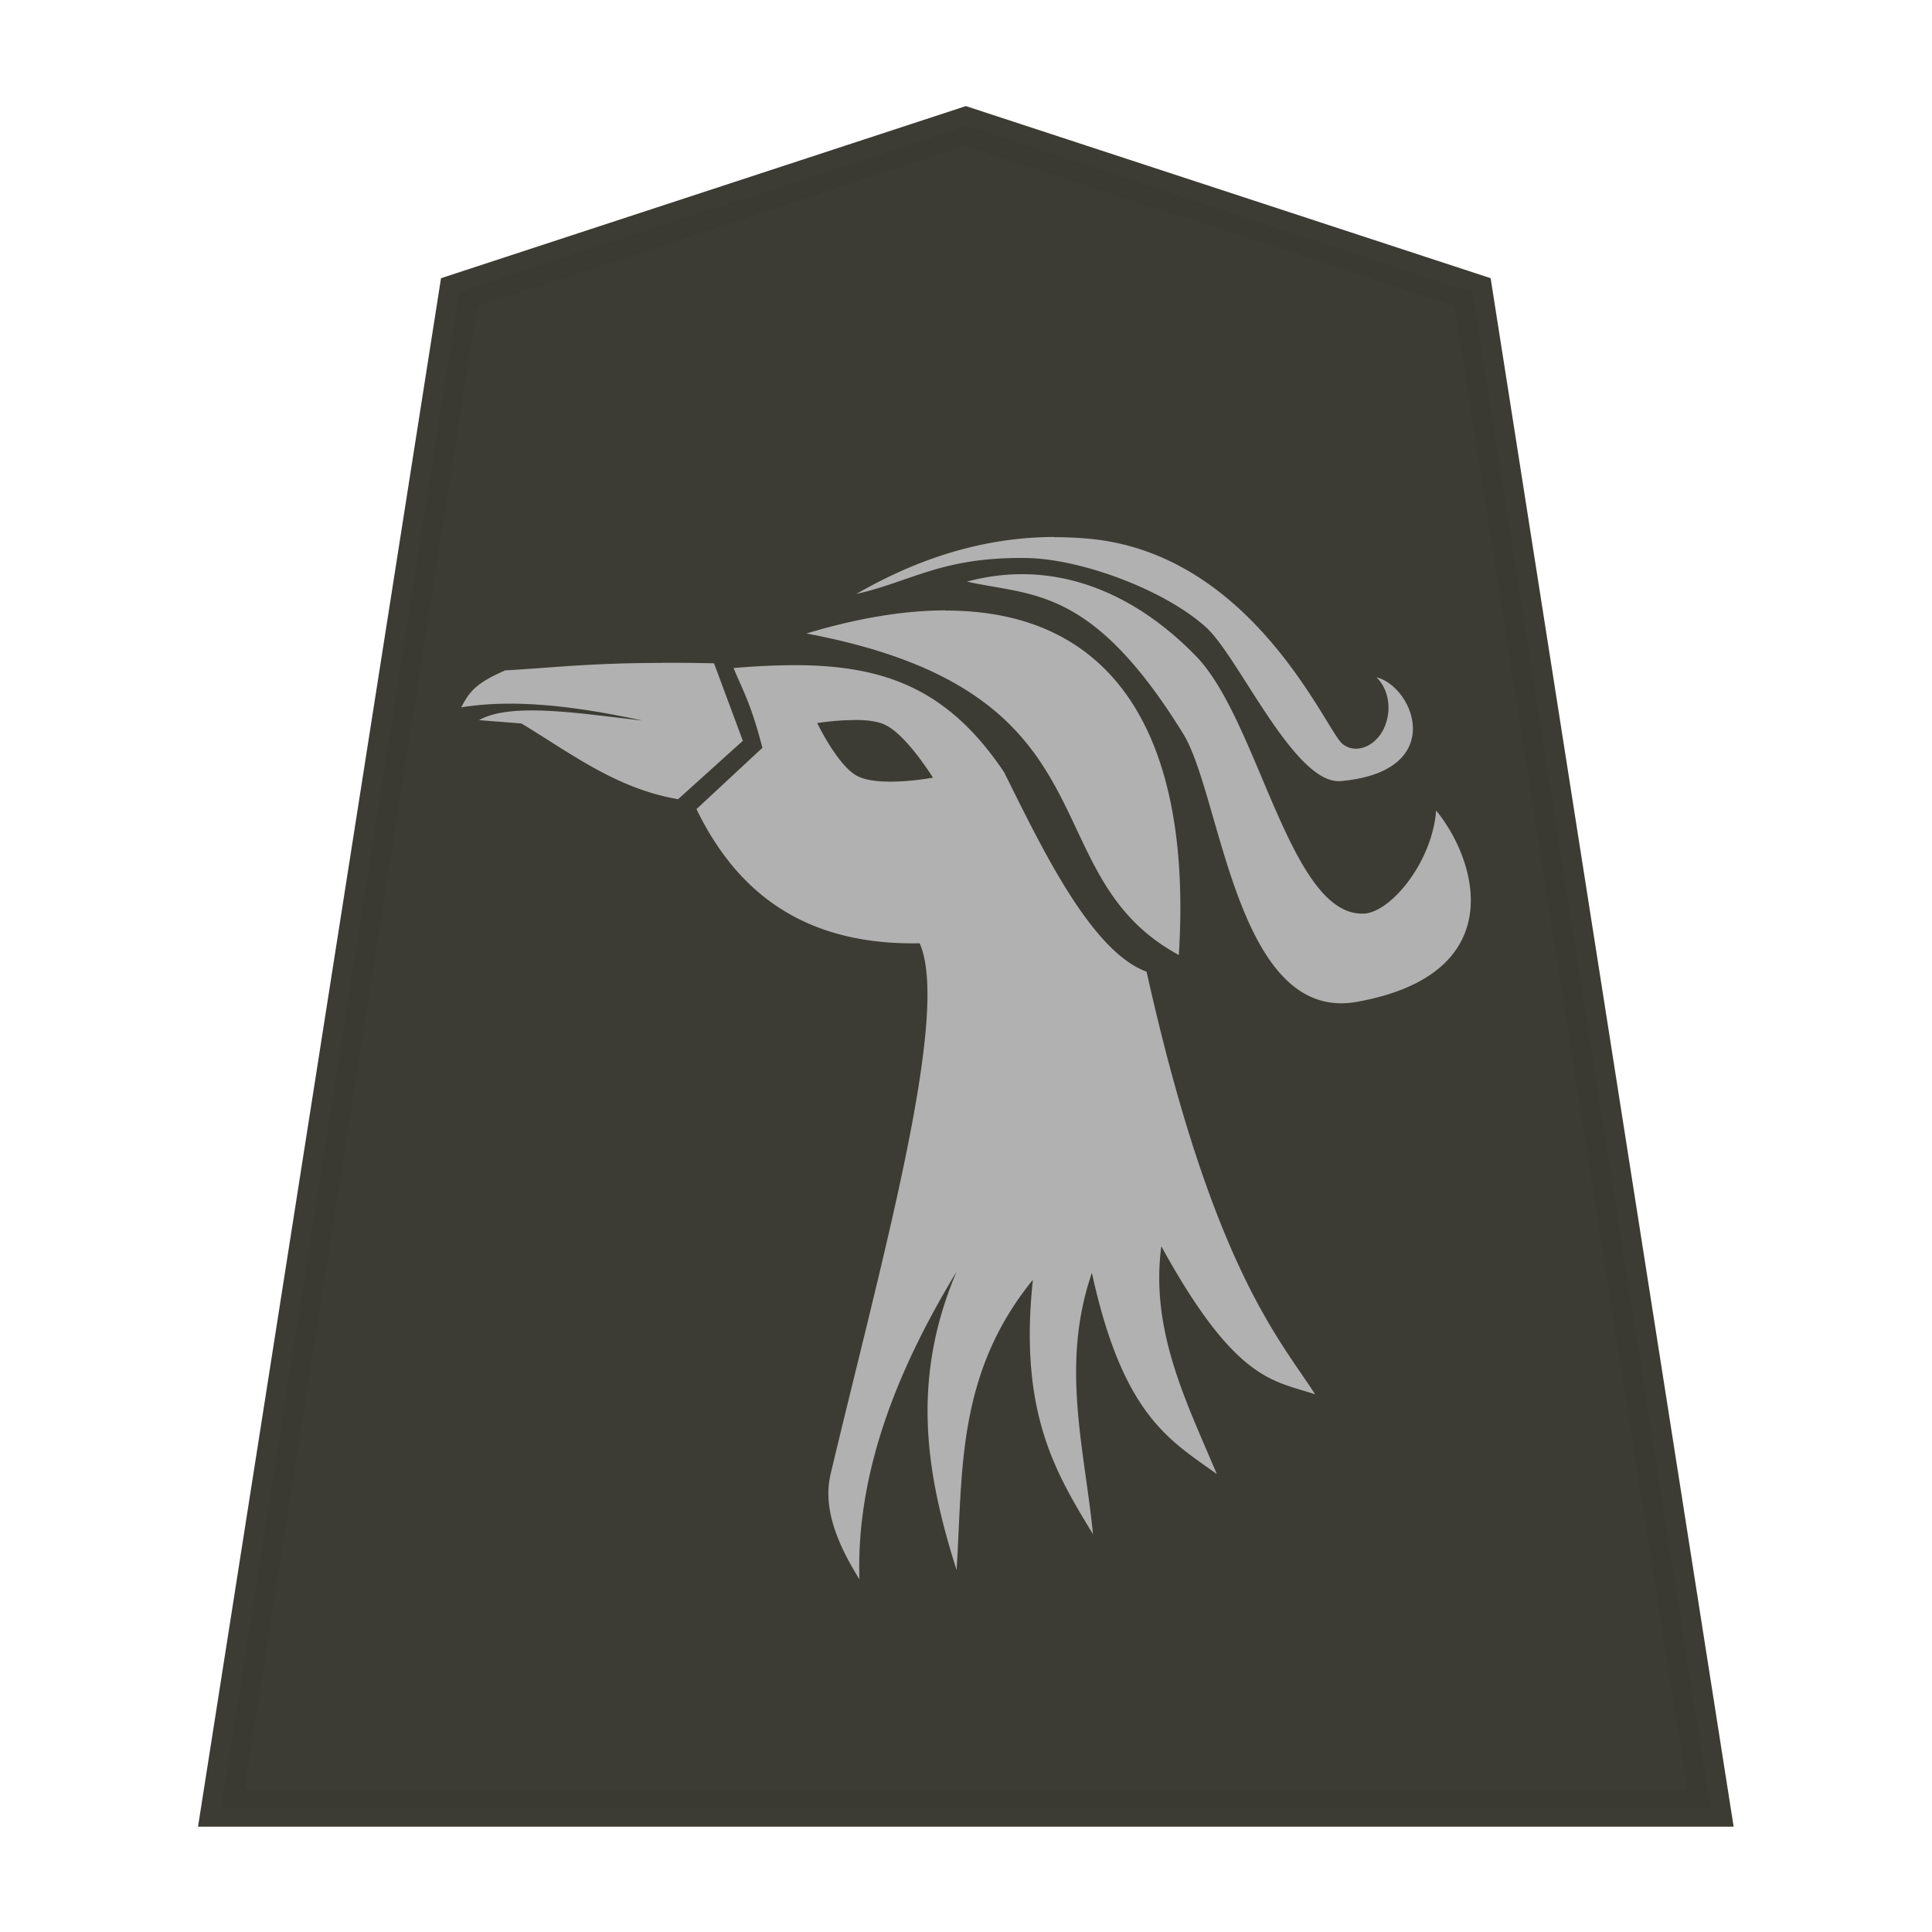 <svg xmlns="http://www.w3.org/2000/svg" width="52.157" height="52.157">
    <g fill-opacity=".992" opacity=".99">
        <path fill="#3a3931" stroke="#393831" stroke-opacity=".992" stroke-width="1.044" d="m-11.54 7.386-13.14 4.634-6.169 42.276H7.767L1.598 12.02Z" transform="matrix(1.041 0 0 .968 38.088 -3.75)"/>
        <path fill="#b1b1b1" d="M28.45 14.496c-1.654.007-3.432.442-5.33 1.538h.001c1.488-.336 2.298-.998 4.57-.97 1.475.016 3.744.854 4.867 1.87.883.796 2.392 4.265 3.641 4.152 2.881-.259 1.984-2.54.96-2.803.327.317.432.883.202 1.38-.23.499-.778.71-1.128.412-.451-.393-2.416-5.112-6.819-5.53a10 10 0 0 0-.96-.043zm-.884 1.005c-.48.002-.965.067-1.463.201 1.763.394 3.37.106 5.841 4.111 1.028 1.667 1.431 7.812 4.684 7.234 4.133-.74 3.28-3.776 2.142-5.166-.106 1.395-1.22 2.743-1.943 2.782-1.998.106-2.843-5.196-4.53-6.94-1.317-1.361-2.943-2.23-4.73-2.222zm-2.05.977c-1.1.003-2.347.202-3.745.624 8.553 1.606 5.986 6.47 10.053 8.68.365-5.788-1.66-9.31-6.308-9.299zm-7.628 1.418c-1.984.004-2.9.125-4.25.202-.767.336-.96.556-1.186.998 1.484-.24 3.155-.017 4.887.355-1.594-.173-3.526-.509-4.407-.01l1.144.09c1.308.787 2.567 1.765 4.23 2.044l1.748-1.576-.778-2.092a59 59 0 0 0-1.386-.014zm3.594.061q-.78.001-1.678.077c.25.614.461.93.778 2.154l-1.78 1.655c1.1 2.267 2.931 3.682 6.025 3.622.845 1.9-1.03 8.553-2.404 14.33-.21.893.154 1.841.778 2.84-.09-2.813.967-5.573 2.623-8.304-1.273 2.99-.788 5.559 0 8.055.172-2.633-.02-5.282 2.06-7.836-.384 3.594.624 5.225 1.623 6.868-.23-2.321-.883-4.58-.03-7.056.845 3.884 2.126 4.528 3.373 5.433-.826-1.959-1.8-3.872-1.499-6.15 2.01 3.66 3.025 3.622 4.152 3.996-.95-1.482-2.77-3.425-4.55-11.409-1.516-.556-2.857-3.404-3.848-5.388-1.49-2.215-3.177-2.88-5.628-2.887zm1.574 1.48h.05c.289 0 .586.034.778.126.586.269 1.302 1.431 1.302 1.431s-1.433.269-2.039-.043c-.528-.269-1.085-1.431-1.085-1.431s.49-.08.992-.08z"/>
    </g>
</svg>
